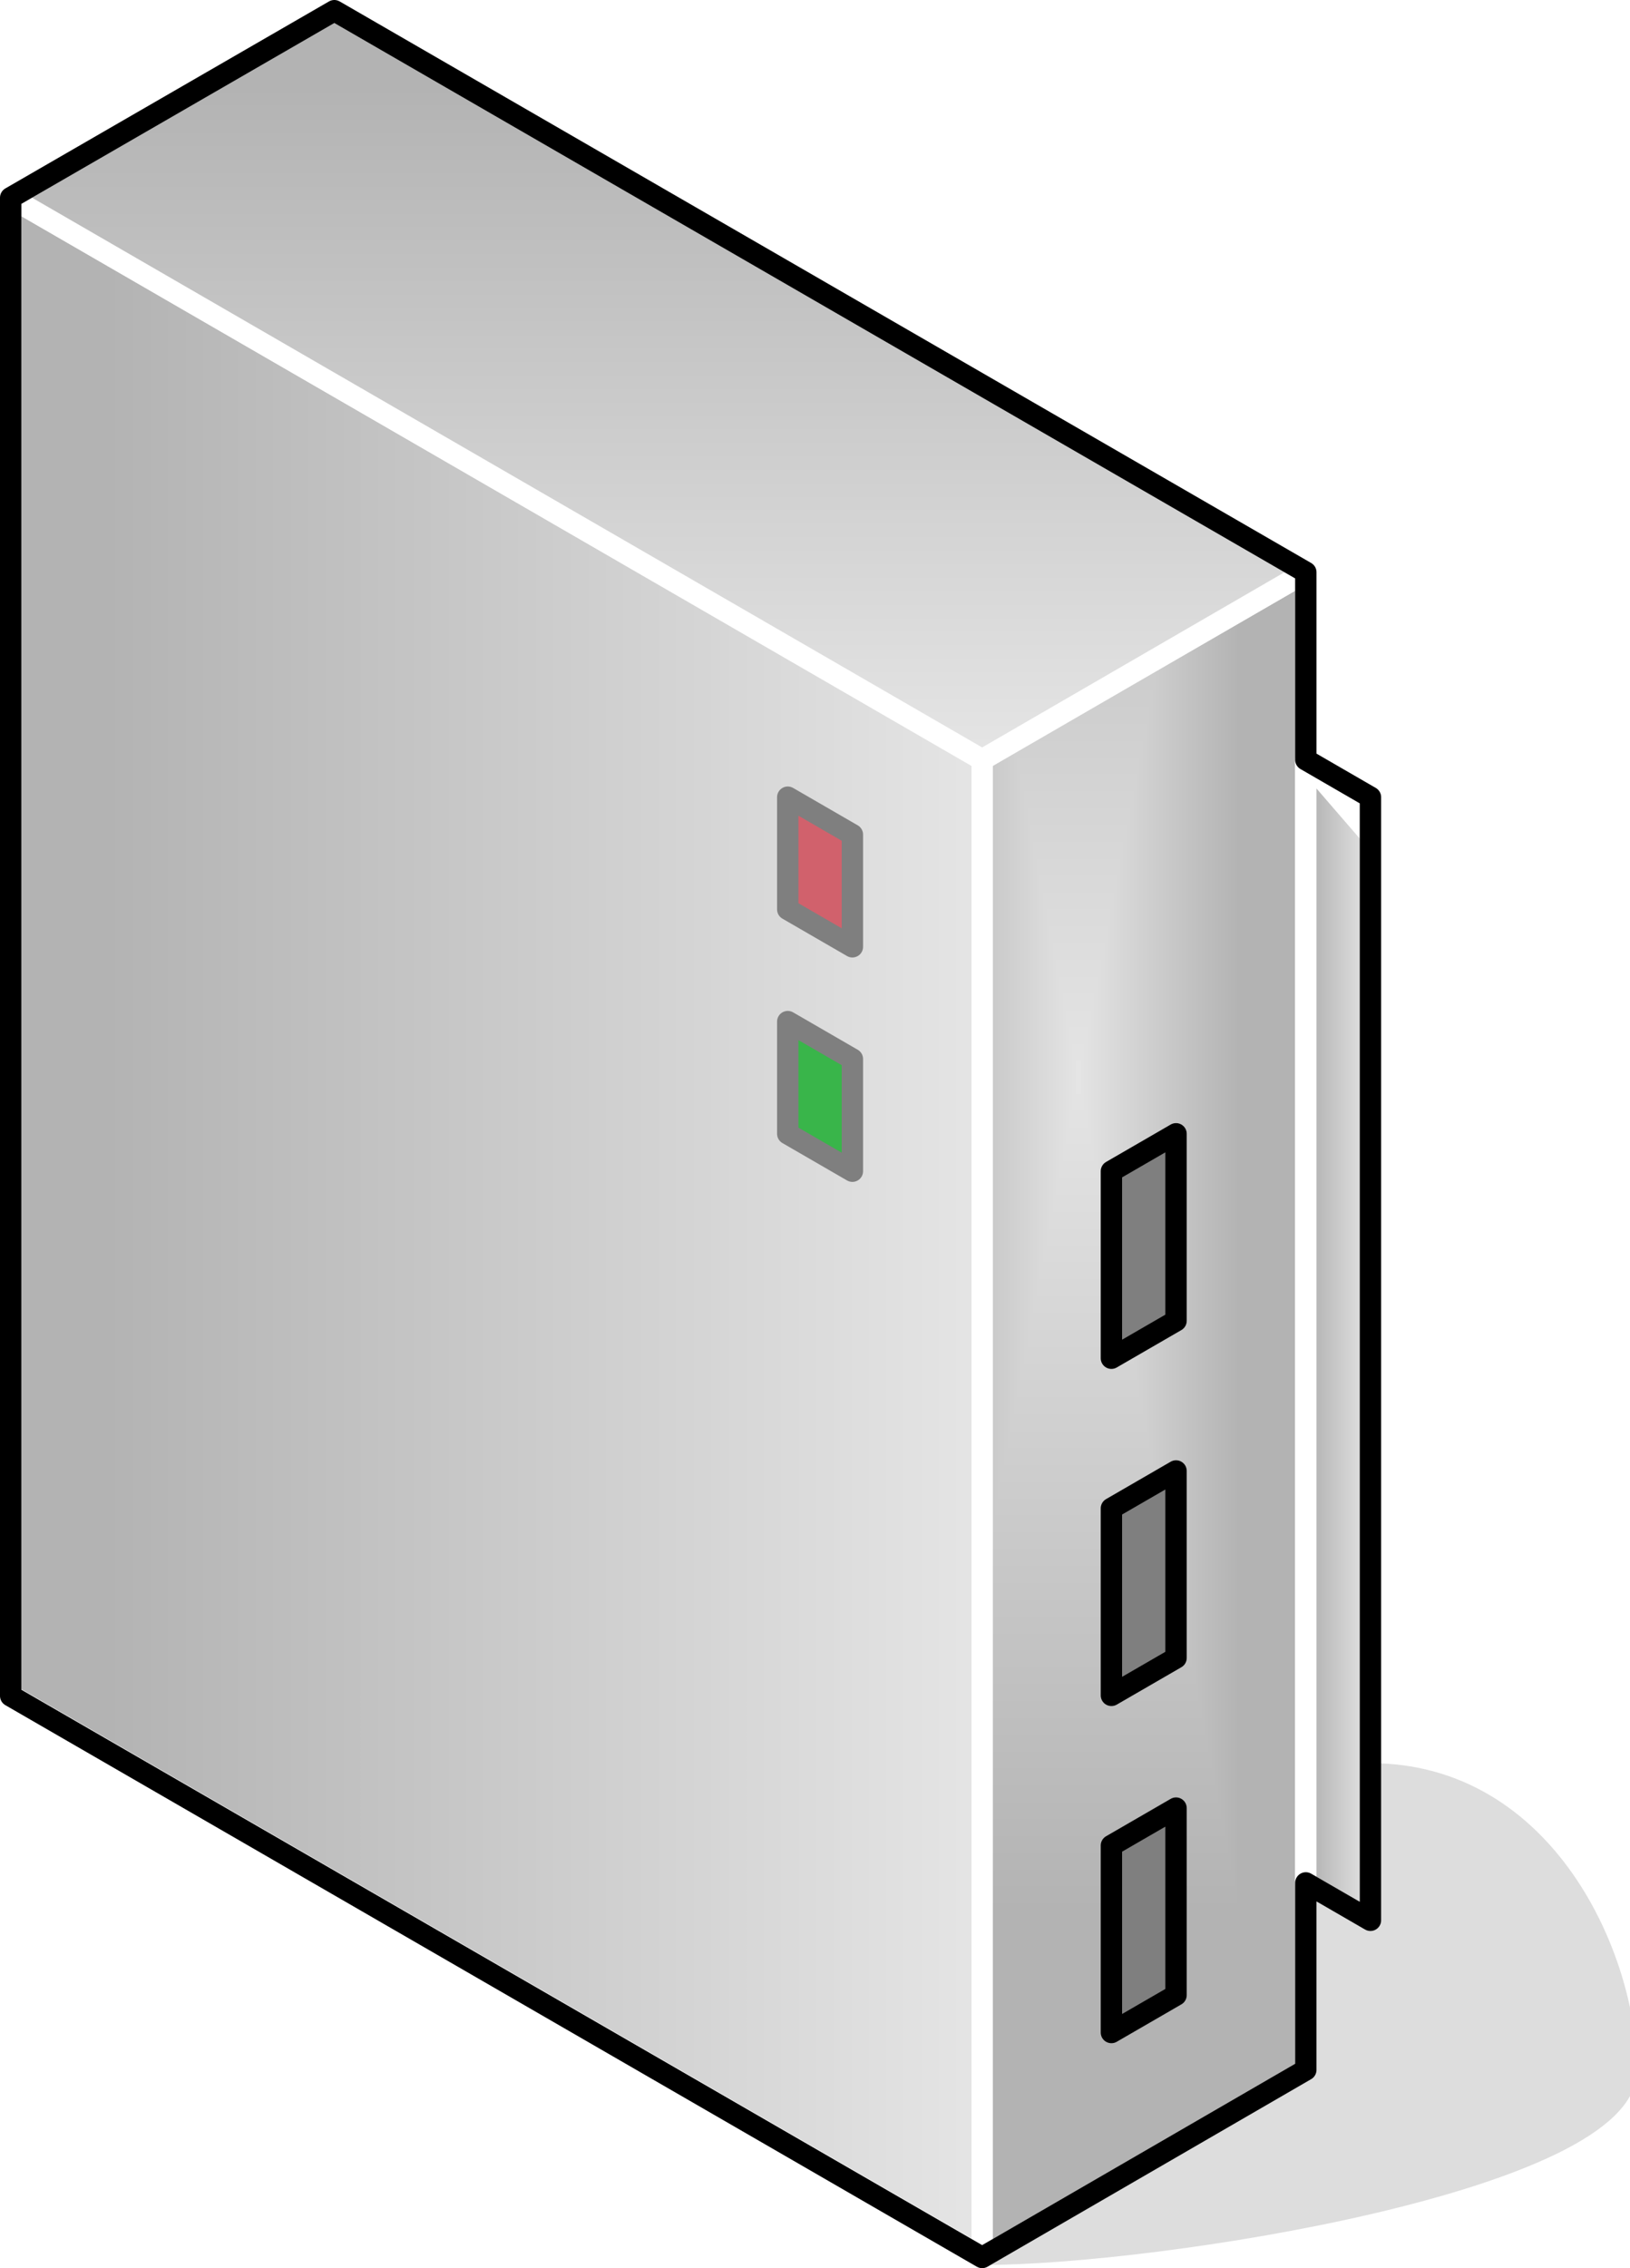 <?xml version="1.0" encoding="UTF-8"?>
<!DOCTYPE svg PUBLIC "-//W3C//DTD SVG 1.1//EN" "http://www.w3.org/Graphics/SVG/1.1/DTD/svg11.dtd">
<svg version="1.2" width="30.52mm" height="42.45mm" viewBox="17334 21063 3052 4245" preserveAspectRatio="xMidYMid" fill-rule="evenodd" stroke-width="28.222" stroke-linejoin="round" xmlns="http://www.w3.org/2000/svg" xmlns:ooo="http://xml.openoffice.org/svg/export" xmlns:xlink="http://www.w3.org/1999/xlink" xmlns:presentation="http://sun.com/xmlns/staroffice/presentation" xmlns:smil="http://www.w3.org/2001/SMIL20/" xmlns:anim="urn:oasis:names:tc:opendocument:xmlns:animation:1.0" xml:space="preserve">
 <defs class="ClipPathGroup">
  <clipPath id="presentation_clip_path" clipPathUnits="userSpaceOnUse">
   <rect x="17334" y="21063" width="3052" height="4245"/>
  </clipPath>
 </defs>
 <defs class="TextShapeIndex">
  <g ooo:slide="id1" ooo:id-list="id3 id4 id5 id6 id7 id8 id9 id10 id11 id12 id13"/>
 </defs>
 <defs class="EmbeddedBulletChars">
  <g id="bullet-char-template(57356)" transform="scale(0,-0)">
   <path d="M 580,1141 L 1163,571 580,0 -4,571 580,1141 Z"/>
  </g>
  <g id="bullet-char-template(57354)" transform="scale(0,-0)">
   <path d="M 8,1128 L 1137,1128 1137,0 8,0 8,1128 Z"/>
  </g>
  <g id="bullet-char-template(10146)" transform="scale(0,-0)">
   <path d="M 174,0 L 602,739 174,1481 1456,739 174,0 Z M 1358,739 L 309,1346 659,739 1358,739 Z"/>
  </g>
  <g id="bullet-char-template(10132)" transform="scale(0,-0)">
   <path d="M 2015,739 L 1276,0 717,0 1260,543 174,543 174,936 1260,936 717,1481 1274,1481 2015,739 Z"/>
  </g>
  <g id="bullet-char-template(10007)" transform="scale(0,-0)">
   <path d="M 0,-2 C -7,14 -16,27 -25,37 L 356,567 C 262,823 215,952 215,954 215,979 228,992 255,992 264,992 276,990 289,987 310,991 331,999 354,1012 L 381,999 492,748 772,1049 836,1024 860,1049 C 881,1039 901,1025 922,1006 886,937 835,863 770,784 769,783 710,716 594,584 L 774,223 C 774,196 753,168 711,139 L 727,119 C 717,90 699,76 672,76 641,76 570,178 457,381 L 164,-76 C 142,-110 111,-127 72,-127 30,-127 9,-110 8,-76 1,-67 -2,-52 -2,-32 -2,-23 -1,-13 0,-2 Z"/>
  </g>
  <g id="bullet-char-template(10004)" transform="scale(0,-0)">
   <path d="M 285,-33 C 182,-33 111,30 74,156 52,228 41,333 41,471 41,549 55,616 82,672 116,743 169,778 240,778 293,778 328,747 346,684 L 369,508 C 377,444 397,411 428,410 L 1163,1116 C 1174,1127 1196,1133 1229,1133 1271,1133 1292,1118 1292,1087 L 1292,965 C 1292,929 1282,901 1262,881 L 442,47 C 390,-6 338,-33 285,-33 Z"/>
  </g>
  <g id="bullet-char-template(9679)" transform="scale(0,-0)">
   <path d="M 813,0 C 632,0 489,54 383,161 276,268 223,411 223,592 223,773 276,916 383,1023 489,1130 632,1184 813,1184 992,1184 1136,1130 1245,1023 1353,916 1407,772 1407,592 1407,412 1353,268 1245,161 1136,54 992,0 813,0 Z"/>
  </g>
  <g id="bullet-char-template(8226)" transform="scale(0,-0)">
   <path d="M 346,457 C 273,457 209,483 155,535 101,586 74,649 74,723 74,796 101,859 155,911 209,963 273,989 346,989 419,989 480,963 531,910 582,859 608,796 608,723 608,648 583,586 532,535 482,483 420,457 346,457 Z"/>
  </g>
  <g id="bullet-char-template(8211)" transform="scale(0,-0)">
   <path d="M -4,459 L 1135,459 1135,606 -4,606 -4,459 Z"/>
  </g>
 </defs>
 <defs class="TextEmbeddedBitmaps"/>
 <g class="SlideGroup">
  <g>
   <g id="id1" class="Slide" clip-path="url(#presentation_clip_path)">
    <g class="Page">
     <g class="Group">
      <g class="com.sun.star.drawing.ClosedBezierShape">
       <g id="id3">
        <rect class="BoundingBox" stroke="none" fill="none" x="19172" y="24376" width="1215" height="914"/>
        <path fill="rgb(221,221,221)" stroke="none" d="M 19173,25288 C 19506,25288 20385,25148 20385,24938 20385,24727 20233,24377 19900,24377 19900,24587 19173,24938 19173,25288 Z"/>
        <path fill="none" stroke="rgb(221,221,221)" d="M 19173,25288 C 19506,25288 20385,25148 20385,24938 20385,24727 20233,24377 19900,24377 19900,24587 19173,24938 19173,25288 Z"/>
       </g>
      </g>
      <g class="Group">
       <g class="com.sun.star.drawing.PolyPolygonShape">
        <g id="id4">
         <rect class="BoundingBox" stroke="none" fill="none" x="17334" y="21413" width="1860" height="3895"/>
         <g>
          <defs>
           <linearGradient id="gradient1" x1="17352" y1="23360" x2="19174" y2="23360" gradientUnits="userSpaceOnUse">
            <stop offset="0.1" style="stop-color:rgb(179,179,179)"/>
            <stop offset="1" style="stop-color:rgb(229,229,229)"/>
           </linearGradient>
          </defs>
          <path style="fill:url(#gradient1)" d="M 17354,24236 L 17354,21433 19173,22484 19173,25287 17354,24236 Z"/>
         </g>
         <path fill="none" stroke="rgb(255,255,255)" stroke-width="40" stroke-linejoin="round" d="M 17354,24236 L 17354,21433 19173,22484 19173,25287 17354,24236 Z"/>
        </g>
       </g>
       <g class="com.sun.star.drawing.PolyPolygonShape">
        <g id="id5">
         <rect class="BoundingBox" stroke="none" fill="none" x="19153" y="22114" width="648" height="3195"/>
         <g>
          <defs>
           <pattern id="pattern1" x="19173" y="22134" width="607" height="3155" patternUnits="userSpaceOnUse">
            <g transform="translate(-19173,-22134)">
             <path fill="rgb(179,179,179)" stroke="none" d="M 19172,22133 L 19780,22133 19780,25289 19172,25289 19172,22133 Z M 19057,21534 L 19651,21534 19651,24626 19057,24626 19057,21534 Z"/>
             <path fill="rgb(180,180,180)" stroke="none" d="M 19057,21534 L 19651,21534 19651,24626 19057,24626 19057,21534 Z M 19063,21566 L 19645,21566 19645,24594 19063,24594 19063,21566 Z"/>
             <path fill="rgb(181,181,181)" stroke="none" d="M 19063,21566 L 19645,21566 19645,24594 19063,24594 19063,21566 Z M 19069,21597 L 19639,21597 19639,24563 19069,24563 19069,21597 Z"/>
             <path fill="rgb(182,182,182)" stroke="none" d="M 19069,21597 L 19639,21597 19639,24563 19069,24563 19069,21597 Z M 19075,21629 L 19633,21629 19633,24531 19075,24531 19075,21629 Z"/>
             <path fill="rgb(183,183,183)" stroke="none" d="M 19075,21629 L 19633,21629 19633,24531 19075,24531 19075,21629 Z M 19081,21660 L 19627,21660 19627,24500 19081,24500 19081,21660 Z"/>
             <path fill="rgb(184,184,184)" stroke="none" d="M 19081,21660 L 19627,21660 19627,24500 19081,24500 19081,21660 Z M 19087,21692 L 19621,21692 19621,24468 19087,24468 19087,21692 Z"/>
             <path fill="rgb(185,185,185)" stroke="none" d="M 19087,21692 L 19621,21692 19621,24468 19087,24468 19087,21692 Z M 19093,21723 L 19615,21723 19615,24437 19093,24437 19093,21723 Z"/>
             <path fill="rgb(186,186,186)" stroke="none" d="M 19093,21723 L 19615,21723 19615,24437 19093,24437 19093,21723 Z M 19099,21755 L 19609,21755 19609,24405 19099,24405 19099,21755 Z"/>
             <path fill="rgb(187,187,187)" stroke="none" d="M 19099,21755 L 19609,21755 19609,24405 19099,24405 19099,21755 Z M 19105,21787 L 19603,21787 19603,24373 19105,24373 19105,21787 Z"/>
             <path fill="rgb(188,188,188)" stroke="none" d="M 19105,21787 L 19603,21787 19603,24373 19105,24373 19105,21787 Z M 19111,21818 L 19597,21818 19597,24342 19111,24342 19111,21818 Z"/>
             <path fill="rgb(189,189,189)" stroke="none" d="M 19111,21818 L 19597,21818 19597,24342 19111,24342 19111,21818 Z M 19117,21850 L 19591,21850 19591,24310 19117,24310 19117,21850 Z"/>
             <path fill="rgb(190,190,190)" stroke="none" d="M 19117,21850 L 19591,21850 19591,24310 19117,24310 19117,21850 Z M 19124,21881 L 19584,21881 19584,24279 19124,24279 19124,21881 Z"/>
             <path fill="rgb(191,191,191)" stroke="none" d="M 19124,21881 L 19584,21881 19584,24279 19124,24279 19124,21881 Z M 19130,21913 L 19578,21913 19578,24247 19130,24247 19130,21913 Z"/>
             <path fill="rgb(192,192,192)" stroke="none" d="M 19130,21913 L 19578,21913 19578,24247 19130,24247 19130,21913 Z M 19136,21944 L 19572,21944 19572,24216 19136,24216 19136,21944 Z"/>
             <path fill="rgb(193,193,193)" stroke="none" d="M 19136,21944 L 19572,21944 19572,24216 19136,24216 19136,21944 Z M 19142,21976 L 19566,21976 19566,24184 19142,24184 19142,21976 Z"/>
             <path fill="rgb(194,194,194)" stroke="none" d="M 19142,21976 L 19566,21976 19566,24184 19142,24184 19142,21976 Z M 19148,22008 L 19560,22008 19560,24152 19148,24152 19148,22008 Z"/>
             <path fill="rgb(195,195,195)" stroke="none" d="M 19148,22008 L 19560,22008 19560,24152 19148,24152 19148,22008 Z M 19153,22039 L 19554,22039 19554,24121 19153,24121 19153,22039 Z"/>
             <path fill="rgb(196,196,196)" stroke="none" d="M 19153,22039 L 19554,22039 19554,24121 19153,24121 19153,22039 Z M 19159,22071 L 19548,22071 19548,24089 19159,24089 19159,22071 Z"/>
             <path fill="rgb(197,197,197)" stroke="none" d="M 19159,22071 L 19548,22071 19548,24089 19159,24089 19159,22071 Z M 19165,22102 L 19542,22102 19542,24058 19165,24058 19165,22102 Z"/>
             <path fill="rgb(198,198,198)" stroke="none" d="M 19165,22102 L 19542,22102 19542,24058 19165,24058 19165,22102 Z M 19171,22133 L 19536,22133 19536,24026 19171,24026 19171,22133 Z"/>
             <path fill="rgb(199,199,199)" stroke="none" d="M 19171,22133 L 19536,22133 19536,24026 19171,24026 19171,22133 Z M 19177,22164 L 19530,22164 19530,23995 19177,23995 19177,22164 Z"/>
             <path fill="rgb(200,200,200)" stroke="none" d="M 19177,22164 L 19530,22164 19530,23995 19177,23995 19177,22164 Z M 19183,22196 L 19524,22196 19524,23963 19183,23963 19183,22196 Z"/>
             <path fill="rgb(201,201,201)" stroke="none" d="M 19183,22196 L 19524,22196 19524,23963 19183,23963 19183,22196 Z M 19190,22228 L 19517,22228 19517,23931 19190,23931 19190,22228 Z"/>
             <path fill="rgb(202,202,202)" stroke="none" d="M 19190,22228 L 19517,22228 19517,23931 19190,23931 19190,22228 Z M 19196,22259 L 19511,22259 19511,23900 19196,23900 19196,22259 Z"/>
             <path fill="rgb(203,203,203)" stroke="none" d="M 19196,22259 L 19511,22259 19511,23900 19196,23900 19196,22259 Z M 19202,22291 L 19505,22291 19505,23868 19202,23868 19202,22291 Z"/>
             <path fill="rgb(204,204,204)" stroke="none" d="M 19202,22291 L 19505,22291 19505,23868 19202,23868 19202,22291 Z M 19208,22322 L 19499,22322 19499,23837 19208,23837 19208,22322 Z"/>
             <path fill="rgb(205,205,205)" stroke="none" d="M 19208,22322 L 19499,22322 19499,23837 19208,23837 19208,22322 Z M 19214,22354 L 19493,22354 19493,23805 19214,23805 19214,22354 Z"/>
             <path fill="rgb(206,206,206)" stroke="none" d="M 19214,22354 L 19493,22354 19493,23805 19214,23805 19214,22354 Z M 19220,22385 L 19487,22385 19487,23774 19220,23774 19220,22385 Z"/>
             <path fill="rgb(207,207,207)" stroke="none" d="M 19220,22385 L 19487,22385 19487,23774 19220,23774 19220,22385 Z M 19226,22417 L 19481,22417 19481,23742 19226,23742 19226,22417 Z"/>
             <path fill="rgb(208,208,208)" stroke="none" d="M 19226,22417 L 19481,22417 19481,23742 19226,23742 19226,22417 Z M 19232,22449 L 19475,22449 19475,23710 19232,23710 19232,22449 Z"/>
             <path fill="rgb(209,209,209)" stroke="none" d="M 19232,22449 L 19475,22449 19475,23710 19232,23710 19232,22449 Z M 19238,22480 L 19469,22480 19469,23679 19238,23679 19238,22480 Z"/>
             <path fill="rgb(210,210,210)" stroke="none" d="M 19238,22480 L 19469,22480 19469,23679 19238,23679 19238,22480 Z M 19244,22512 L 19463,22512 19463,23647 19244,23647 19244,22512 Z"/>
             <path fill="rgb(211,211,211)" stroke="none" d="M 19244,22512 L 19463,22512 19463,23647 19244,23647 19244,22512 Z M 19250,22543 L 19457,22543 19457,23616 19250,23616 19250,22543 Z"/>
             <path fill="rgb(212,212,212)" stroke="none" d="M 19250,22543 L 19457,22543 19457,23616 19250,23616 19250,22543 Z M 19257,22575 L 19450,22575 19450,23584 19257,23584 19257,22575 Z"/>
             <path fill="rgb(213,213,213)" stroke="none" d="M 19257,22575 L 19450,22575 19450,23584 19257,23584 19257,22575 Z M 19263,22606 L 19444,22606 19444,23553 19263,23553 19263,22606 Z"/>
             <path fill="rgb(214,214,214)" stroke="none" d="M 19263,22606 L 19444,22606 19444,23553 19263,23553 19263,22606 Z M 19269,22638 L 19438,22638 19438,23521 19269,23521 19269,22638 Z"/>
             <path fill="rgb(215,215,215)" stroke="none" d="M 19269,22638 L 19438,22638 19438,23521 19269,23521 19269,22638 Z M 19275,22670 L 19432,22670 19432,23489 19275,23489 19275,22670 Z"/>
             <path fill="rgb(216,216,216)" stroke="none" d="M 19275,22670 L 19432,22670 19432,23489 19275,23489 19275,22670 Z M 19281,22701 L 19426,22701 19426,23458 19281,23458 19281,22701 Z"/>
             <path fill="rgb(217,217,217)" stroke="none" d="M 19281,22701 L 19426,22701 19426,23458 19281,23458 19281,22701 Z M 19287,22733 L 19420,22733 19420,23426 19287,23426 19287,22733 Z"/>
             <path fill="rgb(218,218,218)" stroke="none" d="M 19287,22733 L 19420,22733 19420,23426 19287,23426 19287,22733 Z M 19293,22764 L 19414,22764 19414,23395 19293,23395 19293,22764 Z"/>
             <path fill="rgb(219,219,219)" stroke="none" d="M 19293,22764 L 19414,22764 19414,23395 19293,23395 19293,22764 Z M 19299,22796 L 19408,22796 19408,23363 19299,23363 19299,22796 Z"/>
             <path fill="rgb(220,220,220)" stroke="none" d="M 19299,22796 L 19408,22796 19408,23363 19299,23363 19299,22796 Z M 19305,22827 L 19402,22827 19402,23332 19305,23332 19305,22827 Z"/>
             <path fill="rgb(221,221,221)" stroke="none" d="M 19305,22827 L 19402,22827 19402,23332 19305,23332 19305,22827 Z M 19311,22859 L 19396,22859 19396,23300 19311,23300 19311,22859 Z"/>
             <path fill="rgb(222,222,222)" stroke="none" d="M 19311,22859 L 19396,22859 19396,23300 19311,23300 19311,22859 Z M 19317,22891 L 19390,22891 19390,23268 19317,23268 19317,22891 Z"/>
             <path fill="rgb(223,223,223)" stroke="none" d="M 19317,22891 L 19390,22891 19390,23268 19317,23268 19317,22891 Z M 19324,22922 L 19383,22922 19383,23237 19324,23237 19324,22922 Z"/>
             <path fill="rgb(224,224,224)" stroke="none" d="M 19324,22922 L 19383,22922 19383,23237 19324,23237 19324,22922 Z M 19330,22954 L 19377,22954 19377,23205 19330,23205 19330,22954 Z"/>
             <path fill="rgb(225,225,225)" stroke="none" d="M 19330,22954 L 19377,22954 19377,23205 19330,23205 19330,22954 Z M 19336,22985 L 19371,22985 19371,23174 19336,23174 19336,22985 Z"/>
             <path fill="rgb(226,226,226)" stroke="none" d="M 19336,22985 L 19371,22985 19371,23174 19336,23174 19336,22985 Z M 19342,23017 L 19365,23017 19365,23142 19342,23142 19342,23017 Z"/>
             <path fill="rgb(227,227,227)" stroke="none" d="M 19342,23017 L 19365,23017 19365,23142 19342,23142 19342,23017 Z M 19348,23048 L 19359,23048 19359,23111 19348,23111 19348,23048 Z"/>
             <path fill="rgb(229,229,229)" stroke="none" d="M 19348,23048 L 19359,23048 19359,23111 19348,23111 19348,23048 Z"/>
            </g>
           </pattern>
          </defs>
          <path style="fill:url(#pattern1)" d="M 19173,25288 L 19173,22484 19779,22134 19779,24937 19173,25288 Z"/>
         </g>
         <path fill="none" stroke="rgb(255,255,255)" stroke-width="40" stroke-linejoin="round" d="M 19173,25288 L 19173,22484 19779,22134 19779,24937 19173,25288 Z"/>
        </g>
       </g>
       <g class="com.sun.star.drawing.PolyPolygonShape">
        <g id="id6">
         <rect class="BoundingBox" stroke="none" fill="none" x="17334" y="21063" width="2466" height="1444"/>
         <g>
          <defs>
           <linearGradient id="gradient2" x1="18566" y1="21083" x2="18566" y2="22485" gradientUnits="userSpaceOnUse">
            <stop offset="0.1" style="stop-color:rgb(179,179,179)"/>
            <stop offset="1" style="stop-color:rgb(229,229,229)"/>
           </linearGradient>
          </defs>
          <path style="fill:url(#gradient2)" d="M 19173,22485 L 17354,21433 17960,21083 19779,22134 19173,22485 Z"/>
         </g>
         <path fill="none" stroke="rgb(255,255,255)" stroke-width="40" stroke-linejoin="round" d="M 19173,22485 L 17354,21433 17960,21083 19779,22134 19173,22485 Z"/>
        </g>
       </g>
       <g class="com.sun.star.drawing.PolyPolygonShape">
        <g id="id7">
         <rect class="BoundingBox" stroke="none" fill="none" x="18789" y="22955" width="162" height="321"/>
         <path fill="rgb(57,181,74)" stroke="none" d="M 18809,23185 L 18809,22975 18930,23045 18930,23255 18809,23185 Z"/>
         <path fill="none" stroke="rgb(127,127,127)" stroke-width="40" stroke-linejoin="round" d="M 18809,23185 L 18809,22975 18930,23045 18930,23255 18809,23185 Z"/>
        </g>
       </g>
       <g class="com.sun.star.drawing.PolyPolygonShape">
        <g id="id8">
         <rect class="BoundingBox" stroke="none" fill="none" x="18789" y="22535" width="162" height="321"/>
         <path fill="rgb(209,97,108)" stroke="none" d="M 18809,22765 L 18809,22555 18930,22625 18930,22835 18809,22765 Z"/>
         <path fill="none" stroke="rgb(127,127,127)" stroke-width="40" stroke-linejoin="round" d="M 18809,22765 L 18809,22555 18930,22625 18930,22835 18809,22765 Z"/>
        </g>
       </g>
       <g class="com.sun.star.drawing.PolyPolygonShape">
        <g id="id9">
         <rect class="BoundingBox" stroke="none" fill="none" x="19395" y="24427" width="162" height="462"/>
         <path fill="rgb(127,127,127)" stroke="none" d="M 19536,24797 L 19536,24447 19415,24517 19415,24867 19536,24797 Z"/>
         <path fill="none" stroke="rgb(0,0,0)" stroke-width="40" stroke-linejoin="round" d="M 19536,24797 L 19536,24447 19415,24517 19415,24867 19536,24797 Z"/>
        </g>
       </g>
       <g class="com.sun.star.drawing.PolyPolygonShape">
        <g id="id10">
         <rect class="BoundingBox" stroke="none" fill="none" x="19395" y="23796" width="162" height="462"/>
         <path fill="rgb(127,127,127)" stroke="none" d="M 19536,24166 L 19536,23816 19415,23886 19415,24236 19536,24166 Z"/>
         <path fill="none" stroke="rgb(0,0,0)" stroke-width="40" stroke-linejoin="round" d="M 19536,24166 L 19536,23816 19415,23886 19415,24236 19536,24166 Z"/>
        </g>
       </g>
       <g class="com.sun.star.drawing.PolyPolygonShape">
        <g id="id11">
         <rect class="BoundingBox" stroke="none" fill="none" x="19395" y="23165" width="162" height="462"/>
         <path fill="rgb(127,127,127)" stroke="none" d="M 19536,23535 L 19536,23185 19415,23255 19415,23605 19536,23535 Z"/>
         <path fill="none" stroke="rgb(0,0,0)" stroke-width="40" stroke-linejoin="round" d="M 19536,23535 L 19536,23185 19415,23255 19415,23605 19536,23535 Z"/>
        </g>
       </g>
       <g class="com.sun.star.drawing.PolyPolygonShape">
        <g id="id12">
         <rect class="BoundingBox" stroke="none" fill="none" x="19759" y="22465" width="162" height="2213"/>
         <g>
          <defs>
           <linearGradient id="gradient3" x1="19778" y1="23571" x2="19900" y2="23571" gradientUnits="userSpaceOnUse">
            <stop offset="0.1" style="stop-color:rgb(179,179,179)"/>
            <stop offset="1" style="stop-color:rgb(229,229,229)"/>
           </linearGradient>
          </defs>
          <path style="fill:url(#gradient3)" d="M 19779,24587 L 19779,22485 19900,22625 19900,24657 19779,24587 Z"/>
         </g>
         <path fill="none" stroke="rgb(255,255,255)" stroke-width="40" stroke-linejoin="round" d="M 19779,24587 L 19779,22485 19900,22625 19900,24657 19779,24587 Z"/>
        </g>
       </g>
       <g class="com.sun.star.drawing.PolyPolygonShape">
        <g id="id13">
         <rect class="BoundingBox" stroke="none" fill="none" x="17334" y="21063" width="2588" height="4246"/>
         <path fill="none" stroke="rgb(0,0,0)" stroke-width="40" stroke-linejoin="round" d="M 17354,24237 L 17354,21433 17960,21083 19779,22134 19779,22485 19900,22555 19900,24657 19779,24587 19779,24937 19173,25288 17354,24237 Z"/>
        </g>
       </g>
      </g>
     </g>
    </g>
   </g>
  </g>
 </g>
</svg>